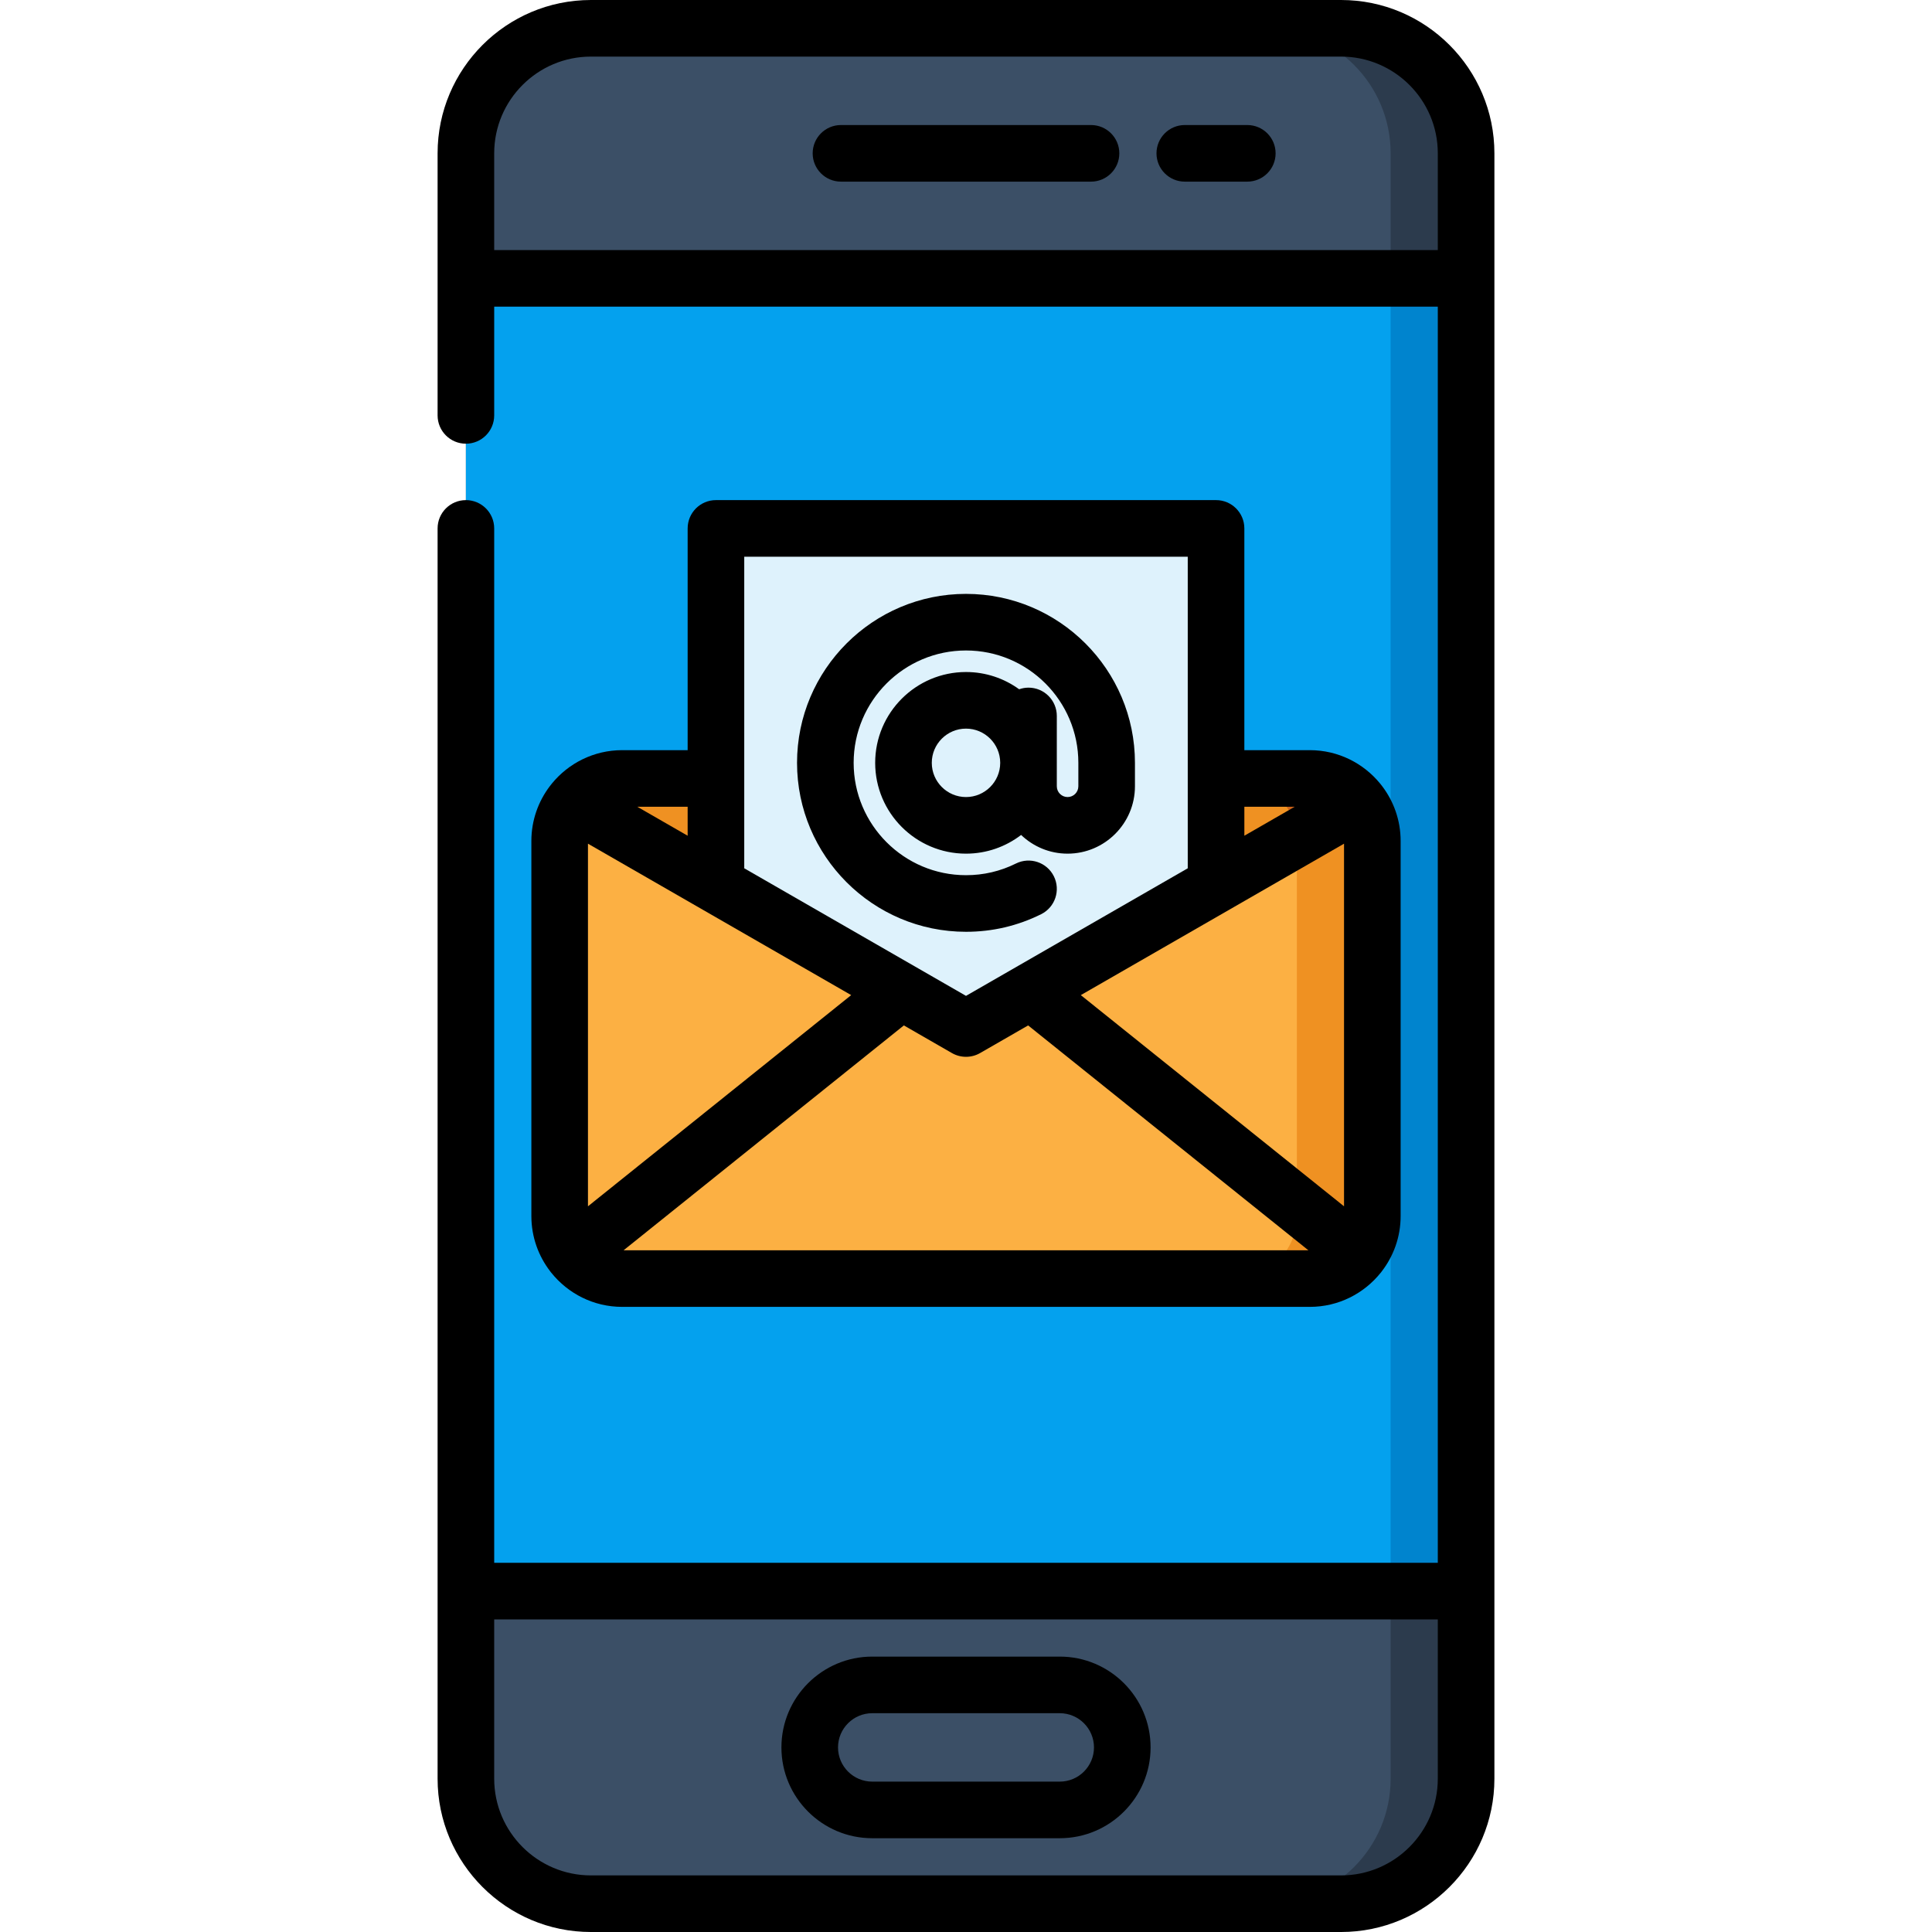 <?xml version="1.0" encoding="iso-8859-1"?>
<!-- Generator: Adobe Illustrator 19.0.0, SVG Export Plug-In . SVG Version: 6.00 Build 0)  -->
<svg version="1.1" id="Capa_1" xmlns="http://www.w3.org/2000/svg" xmlns:xlink="http://www.w3.org/1999/xlink" x="0px" y="0px"
	 viewBox="0 0 512 512" style="enable-background:new 0 0 512 512;" xml:space="preserve">
<path style="fill:#3B4F66;" d="M123.467,471.367c0,18.299,14.834,33.133,33.132,33.133h198.8c18.299,0,33.133-14.834,33.133-33.133
	V40.632c0-18.299-14.834-33.132-33.133-33.132H156.6c-18.299,0-33.132,14.834-33.132,33.132L123.467,471.367L123.467,471.367z"/>
<path style="fill:#2C3B4D;" d="M355.4,7.5h-20c18.299,0,33.133,14.834,33.133,33.132v430.735c0,18.299-14.834,33.133-33.133,33.133
	h20c18.299,0,33.133-14.834,33.133-33.133V40.632C388.533,22.334,373.699,7.5,355.4,7.5z"/>
<rect x="123.47" y="73.77" style="fill:#04A1EE;" width="265.06" height="347.9"/>
<rect x="368.53" y="73.77" style="fill:#0084CE;" width="20" height="347.9"/>
<path style="fill:#FCB043;" d="M322.266,206.301h24.849c9.15,0,16.568,7.417,16.568,16.568v99.399
	c0,9.15-7.418,16.568-16.568,16.568h-182.23c-9.15,0-16.567-7.418-16.567-16.568v-99.399c0-9.15,7.417-16.568,16.567-16.568h24.849
	H322.266z"/>
<g>
	<path style="fill:#EF9122;" d="M343.681,222.868v99.399c0,9.15-7.418,16.568-16.568,16.568h20.001
		c9.15,0,16.567-7.418,16.567-16.568v-99.399c0-9.15-7.418-16.568-16.567-16.568h-20.001
		C336.264,206.301,343.681,213.718,343.681,222.868z"/>
	<path style="fill:#EF9122;" d="M360.142,212.654c-3.033-3.863-7.734-6.353-13.027-6.353h-24.849H189.734h-24.849
		c-5.292,0-9.994,2.49-13.027,6.353l101.152,58.192c1.852,1.066,4.132,1.066,5.984,0L360.142,212.654z"/>
</g>
<path style="fill:#DEF2FC;" d="M322.266,234.445v-88.411c0-3.314-2.686-6-6-6H195.734c-3.314,0-6,2.686-6,6v88.41l63.273,36.401
	c1.852,1.066,4.132,1.066,5.984,0L322.266,234.445z"/>
<path style="fill:#CC6319;" d="M343.645,222.145l16.497-9.491l0,0c-0.179-0.227-0.364-0.449-0.554-0.667
	c-0.062-0.071-0.127-0.139-0.19-0.209c-0.315-0.35-0.645-0.686-0.989-1.008c-0.107-0.1-0.215-0.198-0.324-0.295
	c-0.29-0.257-0.589-0.503-0.896-0.74c-0.161-0.124-0.323-0.247-0.488-0.365c-0.185-0.132-0.372-0.263-0.564-0.387
	c-0.299-0.195-0.604-0.381-0.916-0.557c-0.163-0.092-0.33-0.179-0.497-0.266c-0.323-0.167-0.65-0.328-0.984-0.474
	c-0.14-0.061-0.282-0.118-0.424-0.175c-0.346-0.14-0.697-0.269-1.054-0.385c-0.107-0.035-0.212-0.073-0.32-0.106
	c-0.432-0.131-0.872-0.242-1.317-0.339c-0.107-0.023-0.215-0.046-0.323-0.067c-0.46-0.09-0.926-0.163-1.399-0.214
	c-0.084-0.009-0.169-0.014-0.253-0.022c-0.506-0.047-1.016-0.077-1.534-0.077l0,0h-20.001
	C336.019,206.301,343.264,213.333,343.645,222.145z"/>
<path d="M289.133,33.135h-66.267c-4.142,0-7.5,3.358-7.5,7.5s3.358,7.5,7.5,7.5h66.267c4.142,0,7.5-3.358,7.5-7.5
	S293.275,33.135,289.133,33.135z"/>
<path d="M330.549,33.135h-16.566c-4.142,0-7.5,3.358-7.5,7.5s3.358,7.5,7.5,7.5h16.566c4.142,0,7.5-3.358,7.5-7.5
	S334.691,33.135,330.549,33.135z"/>
<path d="M355.4,0H156.6c-22.405,0-40.633,18.228-40.633,40.632v69.454c0,4.142,3.358,7.5,7.5,7.5s7.5-3.358,7.5-7.5V81.268h250.065
	v332.896H130.967v-274.13c0-4.142-3.358-7.5-7.5-7.5s-7.5,3.358-7.5,7.5v331.334c0,22.405,18.228,40.632,40.633,40.632h198.8
	c22.405,0,40.633-18.228,40.633-40.632V40.632C396.033,18.228,377.805,0,355.4,0z M130.967,66.268V40.632
	C130.967,26.499,142.466,15,156.6,15h198.8c14.134,0,25.633,11.499,25.633,25.632v25.635L130.967,66.268L130.967,66.268z M355.4,497
	H156.6c-14.134,0-25.633-11.499-25.633-25.632v-42.204h250.065v42.204C381.033,485.501,369.534,497,355.4,497z"/>
<path d="M280.851,439.017H231.15c-13.27,0-24.065,10.796-24.065,24.065c0,13.27,10.796,24.065,24.065,24.065h49.701
	c13.27,0,24.065-10.796,24.065-24.065C304.916,449.813,294.12,439.017,280.851,439.017z M280.851,472.148H231.15
	c-4.999,0-9.065-4.067-9.065-9.065c0-4.998,4.067-9.065,9.065-9.065h49.701c4.999,0,9.065,4.067,9.065,9.065
	C289.916,468.081,285.849,472.148,280.851,472.148z"/>
<path d="M322.266,132.534H189.734c-4.142,0-7.5,3.358-7.5,7.5V198.8h-17.349c-7.51,0-14.225,3.459-18.642,8.866
	c-0.183,0.206-0.354,0.426-0.516,0.656c-3.077,4.044-4.909,9.084-4.909,14.546v99.399c0,5.534,1.882,10.634,5.034,14.704
	c0.051,0.068,0.095,0.138,0.148,0.205c0.032,0.04,0.069,0.074,0.102,0.113c4.414,5.509,11.192,9.046,18.784,9.046h182.231
	c7.592,0,14.37-3.537,18.784-9.046c0.033-0.039,0.069-0.072,0.101-0.112c0.053-0.066,0.096-0.136,0.146-0.203
	c3.153-4.07,5.036-9.171,5.036-14.706v-99.399c0-5.462-1.832-10.503-4.91-14.546c-0.161-0.229-0.332-0.448-0.514-0.654
	c-4.417-5.408-11.133-8.868-18.644-8.868h-17.35v-58.767C329.766,135.892,326.408,132.534,322.266,132.534z M356.183,223.585v96.099
	l-69.757-55.967L356.183,223.585z M155.817,223.584l69.757,40.131l-69.757,55.969V223.584z M239.533,271.745l12.729,7.323
	c1.158,0.666,2.449,0.999,3.74,0.999s2.583-0.333,3.74-0.999l12.723-7.32l74.268,59.586H165.264L239.533,271.745z M197.234,147.534
	h117.532v82.573l-58.764,33.808l-58.769-33.809v-82.572H197.234z M182.234,221.476l-13.343-7.676h13.343V221.476z M343.11,213.8
	l-13.343,7.677V213.8H343.11z"/>
<path d="M256,246.934c6.987,0,13.684-1.567,19.904-4.658c3.71-1.843,5.222-6.344,3.379-10.054c-1.844-3.71-6.345-5.222-10.054-3.379
	c-4.127,2.051-8.579,3.091-13.229,3.091c-16.418,0-29.775-13.357-29.775-29.775s13.357-29.775,29.775-29.775
	s29.775,13.357,29.775,29.775v6.212c0,1.574-1.281,2.855-2.855,2.855s-2.855-1.281-2.855-2.854l0.001-6.149
	c0-0.022,0.002-0.043,0.002-0.064s-0.002-0.042-0.002-0.064l0.002-12.361c0-4.142-3.357-7.501-7.499-7.501c0,0,0,0-0.001,0
	c-0.871,0-1.704,0.156-2.482,0.429c-3.963-2.871-8.828-4.57-14.086-4.57c-13.271,0-24.067,10.796-24.067,24.067
	s10.796,24.067,24.067,24.067c5.49,0,10.553-1.851,14.607-4.957c3.207,3.063,7.539,4.957,12.313,4.957
	c9.845,0,17.855-8.01,17.855-17.855v-6.212c0-24.689-20.086-44.775-44.775-44.775s-44.775,20.086-44.775,44.775
	S231.311,246.934,256,246.934z M256,211.227c-5,0-9.067-4.067-9.067-9.067s4.067-9.067,9.067-9.067c4.989,0,9.048,4.05,9.066,9.035
	v0.064C265.048,207.176,260.989,211.227,256,211.227z"/>
<g>
</g>
<g>
</g>
<g>
</g>
<g>
</g>
<g>
</g>
<g>
</g>
<g>
</g>
<g>
</g>
<g>
</g>
<g>
</g>
<g>
</g>
<g>
</g>
<g>
</g>
<g>
</g>
<g>
</g>
</svg>
